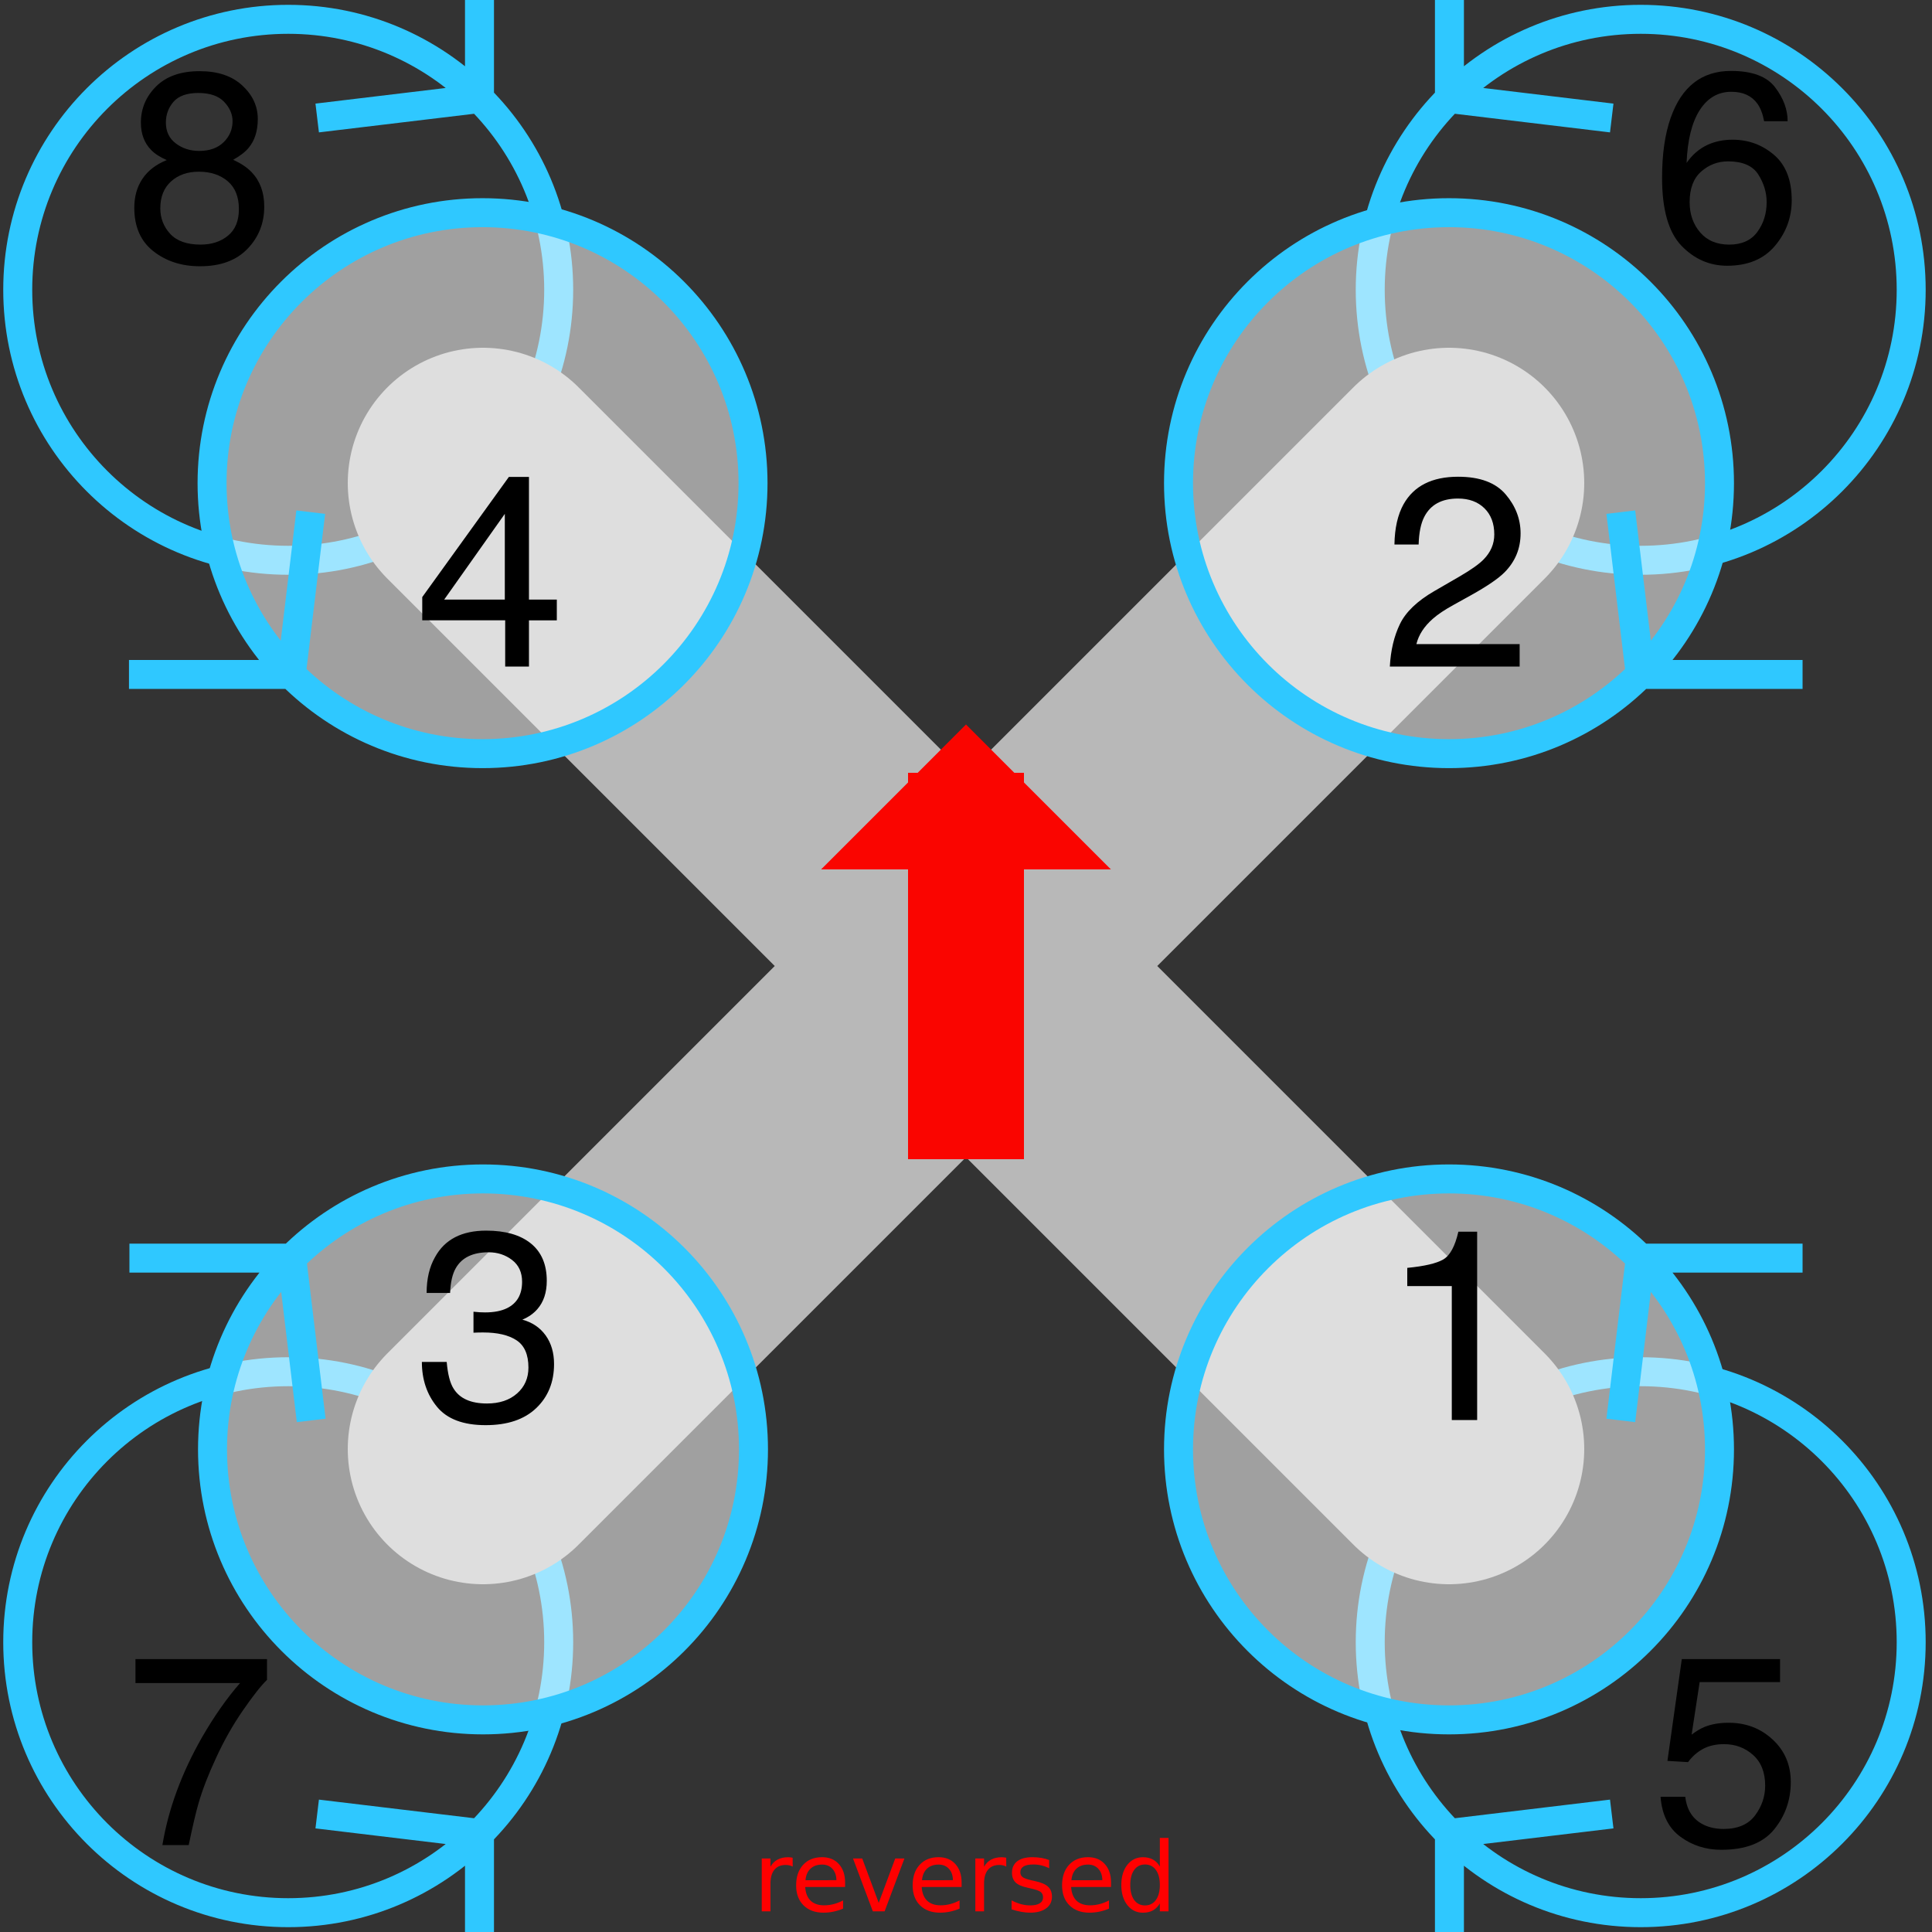 <svg height="200pt" viewBox="0 0 200 200" width="200pt" xmlns="http://www.w3.org/2000/svg" xmlns:xlink="http://www.w3.org/1999/xlink">
    <rect x="0" y="0" width="200" height="200" fill="#333333" stroke="none"/>
    <symbol id="glyph0-1" overflow="visible">
        <path d="m3.461-4.992c.164 1.406.812 2.375 1.953 2.914.582.273 1.258.41 2.023.41 1.457 0 2.539-.465 3.242-1.395.699-.93 1.051-1.961 1.051-3.09 0-1.367-.418-2.426-1.25-3.172-.836-.746-1.836-1.121-3.004-1.121-.848 0-1.574.164-2.18.492s-1.121.785-1.551 1.367l-2.133-.125 1.488-10.539h10.172v2.379h-8.324l-.832 5.441c.453-.348.887-.605 1.297-.781.73-.301 1.57-.449 2.531-.449 1.793 0 3.316.578 4.562 1.738 1.25 1.156 1.875 2.625 1.875 4.398 0 1.852-.57 3.484-1.715 4.898-1.145 1.41-2.969 2.117-5.477 2.117-1.594 0-3.004-.449-4.23-1.348-1.227-.898-1.914-2.277-2.059-4.137zm0 0"/>
    </symbol>
    <symbol id="glyph0-2" overflow="visible">
        <path d="m12.762-17.957c.863 1.133 1.293 2.301 1.293 3.504h-2.434c-.145-.773-.379-1.379-.699-1.816-.59-.82-1.488-1.23-2.691-1.23-1.375 0-2.469.637-3.281 1.906-.812 1.273-1.262 3.094-1.355 5.461.566-.828 1.277-1.445 2.133-1.859.785-.363 1.66-.547 2.625-.547 1.641 0 3.074.527 4.297 1.574 1.219 1.047 1.828 2.613 1.828 4.691 0 1.777-.578 3.352-1.734 4.723-1.156 1.371-2.809 2.059-4.949 2.059-1.832 0-3.414-.695-4.746-2.086-1.328-1.391-1.992-3.73-1.992-7.023 0-2.434.293-4.496.887-6.191 1.141-3.246 3.223-4.867 6.246-4.867 2.188 0 3.715.566 4.574 1.703zm-1.844 14.969c.641-.871.965-1.898.965-3.082 0-1.004-.289-1.957-.863-2.863s-1.617-1.363-3.129-1.363c-1.059 0-1.988.352-2.785 1.055-.797.703-1.195 1.758-1.195 3.172 0 1.238.363 2.281 1.086 3.125.727.844 1.73 1.266 3.016 1.266 1.293 0 2.262-.438 2.906-1.309zm0 0"/>
    </symbol>
    <symbol id="glyph0-3" overflow="visible">
        <path d="m14.641-19.25v2.148c-.629.609-1.465 1.672-2.508 3.184-1.043 1.512-1.965 3.145-2.766 4.895-.793 1.703-1.398 3.258-1.805 4.664-.266.902-.609 2.355-1.027 4.359h-2.723c.621-3.738 1.988-7.457 4.102-11.156 1.25-2.168 2.562-4.043 3.938-5.617h-10.828v-2.477zm0 0"/>
    </symbol>
    <symbol id="glyph0-4" overflow="visible">
        <path d="m10.156-12.285c.613-.605.918-1.328.918-2.168 0-.727-.293-1.398-.875-2.008-.582-.609-1.473-.914-2.668-.914-1.184 0-2.039.305-2.57.914-.527.609-.789 1.328-.789 2.148 0 .918.34 1.641 1.023 2.156.684.52 1.492.781 2.422.781 1.082 0 1.93-.305 2.539-.91zm.445 9.68c.754-.613 1.129-1.531 1.129-2.754 0-1.266-.387-2.227-1.16-2.883-.777-.656-1.77-.984-2.984-.984-1.176 0-2.133.332-2.875 1.004-.742.668-1.117 1.598-1.117 2.781 0 1.02.34 1.902 1.02 2.645.68.742 1.73 1.117 3.152 1.117 1.141 0 2.086-.309 2.836-.926zm-7.938-8.852c-.719-.73-1.078-1.676-1.078-2.844 0-1.457.527-2.711 1.586-3.762 1.059-1.047 2.555-1.57 4.5-1.57 1.875 0 3.348.496 4.414 1.484 1.066.988 1.602 2.145 1.602 3.465 0 1.223-.312 2.211-.93 2.965-.348.43-.887.852-1.617 1.258.812.375 1.453.805 1.914 1.289.867.91 1.301 2.094 1.301 3.555 0 1.723-.578 3.18-1.738 4.379-1.156 1.199-2.793 1.801-4.906 1.801-1.906 0-3.516-.52-4.832-1.555-1.316-1.035-1.977-2.535-1.977-4.504 0-1.156.281-2.156.848-3s1.402-1.488 2.516-1.934c-.684-.293-1.219-.637-1.602-1.027zm0 0"/>
    </symbol>
    <symbol id="glyph0-5" overflow="visible">
        <path d="m2.68-13.863v-1.887c1.777-.172 3.016-.461 3.719-.867.703-.406 1.227-1.367 1.57-2.879h1.945v19.496h-2.625v-13.863zm0 0"/>
    </symbol>
    <symbol id="glyph0-6" overflow="visible">
        <path d="m1.922-4.402c.605-1.25 1.789-2.383 3.547-3.402l2.625-1.52c1.176-.684 2-1.266 2.477-1.75.746-.758 1.117-1.621 1.117-2.598 0-1.141-.34-2.043-1.023-2.715-.684-.668-1.594-1.004-2.734-1.004-1.688 0-2.852.637-3.5 1.914-.348.684-.539 1.633-.574 2.844h-2.504c.027-1.703.344-3.094.945-4.172 1.066-1.895 2.949-2.844 5.648-2.844 2.242 0 3.879.609 4.914 1.82s1.551 2.562 1.551 4.047c0 1.566-.551 2.906-1.652 4.02-.641.648-1.785 1.43-3.434 2.352l-1.871 1.039c-.895.492-1.598.961-2.109 1.41-.91.793-1.484 1.672-1.719 2.637h10.688v2.324h-13.438c.09-1.688.441-3.152 1.047-4.402zm0 0"/>
    </symbol>
    <symbol id="glyph0-7" overflow="visible">
        <path d="m2.234-1.375c-1.043-1.27-1.562-2.816-1.562-4.641h2.57c.109 1.266.344 2.188.711 2.762.637 1.031 1.789 1.543 3.457 1.543 1.293 0 2.332-.344 3.117-1.039.785-.691 1.176-1.586 1.176-2.68 0-1.348-.414-2.289-1.238-2.828-.824-.539-1.969-.805-3.438-.805-.164 0-.332 0-.5.004-.168.004-.34.012-.512.02v-2.172c.254.027.469.047.641.055.176.008.363.016.562.016.922 0 1.676-.148 2.27-.438 1.039-.512 1.559-1.422 1.559-2.734 0-.977-.348-1.73-1.039-2.258-.691-.527-1.5-.793-2.422-.793-1.641 0-2.773.547-3.402 1.641-.348.602-.543 1.457-.59 2.57h-2.43c0-1.457.289-2.699.875-3.719 1-1.824 2.766-2.734 5.289-2.734 1.996 0 3.539.445 4.633 1.332 1.094.891 1.641 2.176 1.641 3.863 0 1.203-.32 2.18-.969 2.926-.402.465-.922.828-1.559 1.094 1.031.281 1.836.828 2.414 1.633.578.809.867 1.793.867 2.961 0 1.867-.613 3.391-1.848 4.566-1.23 1.176-2.973 1.762-5.234 1.762-2.316 0-3.996-.633-5.039-1.906zm0 0"/>
    </symbol>
    <symbol id="glyph0-8" overflow="visible">
        <path d="m9.258-6.93v-8.875l-6.277 8.875zm.039 6.93v-4.785h-8.586v-2.406l8.969-12.441h2.078v12.703h2.883v2.145h-2.883v4.785zm0 0"/>
    </symbol>
    <g>
        <g>
            <g fill="none" stroke="#2fc8ff" stroke-miterlimit="10" stroke-width="3">
                <path d="m57.836 30c0 15.465-12.535 28-28 28s-28-12.535-28-28 12.535-28 28-28 28 12.535 28 28m-8.199-19.801v-16.801m0 16.801-16.801 2.016"/>
                <path d="m197.846 30c0 15.465-12.535 28-28 28s-28-12.535-28-28 12.535-28 28-28 28 12.535 28 28m-47.801-19.801v-16.801m0 16.801 16.801 2.016"/>
                <path d="m57.836 170c0 15.465-12.535 28-28 28s-28-12.535-28-28 12.535-28 28-28 28 12.535 28 28m-8.199 19.801v16.801m0-16.801-16.801-2.016"/>
                <path d="m197.846 170c0 15.465-12.535 28-28 28s-28-12.535-28-28 12.535-28 28-28 28 12.535 28 28m-47.801 19.801v16.801m0-16.801 16.801-2.016"/>
            </g>
            <g>
                <use height="100%" width="100%" x="171" xlink:href="#glyph0-1" y="191"/>
            </g>
            <g>
                <use height="100%" width="100%" x="171" xlink:href="#glyph0-2" y="27"/>
            </g>
            <g>
                <use height="100%" width="100%" x="13" xlink:href="#glyph0-3" y="191"/>
            </g>
            <g>
                <use height="100%" width="100%" x="13" xlink:href="#glyph0-4" y="27"/>
            </g>
            <path d="m50 50 100 100m-100 0 100-100" style="fill:none;stroke:#b8b8b8;stroke-width:28;stroke-linecap:round;stroke-linejoin:round;stroke-miterlimit:10"/>
            <path d="m178 150c0 15.465-12.535 28-28 28s-28-12.535-28-28 12.535-28 28-28 28 12.535 28 28" fill="#fff" fill-opacity=".533"/>
            <g>
                <use height="100%" width="100%" x="143" xlink:href="#glyph0-5" y="147"/>
            </g>
            <path d="m178 50c0 15.465-12.535 28-28 28s-28-12.535-28-28 12.535-28 28-28 28 12.535 28 28" fill="#fff" fill-opacity=".533"/>
            <g>
                <use height="100%" width="100%" x="143" xlink:href="#glyph0-6" y="69"/>
            </g>
            <path d="m78 150c0 15.465-12.535 28-28 28s-28-12.535-28-28 12.535-28 28-28 28 12.535 28 28" fill="#fff" fill-opacity=".533"/>
            <g>
                <use height="100%" width="100%" x="43" xlink:href="#glyph0-7" y="147"/>
            </g>
            <path d="m78 50c0 15.465-12.535 28-28 28s-28-12.535-28-28 12.535-28 28-28 28 12.535 28 28" fill="#fff" fill-opacity=".533"/>
            <g>
                <use height="100%" width="100%" x="43" xlink:href="#glyph0-8" y="69"/>
            </g>
            <path d="m100 80v40" fill="none" stroke="#fa0500" stroke-linejoin="bevel" stroke-miterlimit="10" stroke-width="12"/>
            <path d="m100 75-15 15h30z" fill="#fa0500"/>
            <path d="m178 150.042c0 15.465-12.535 28-28 28s-28-12.535-28-28 12.535-28 28-28 28 12.535 28 28m-8.199-19.801-2.016 16.801m2.016-16.801h16.801" fill="none" stroke="#2fc8ff" stroke-miterlimit="10" stroke-width="3"/>
            <path d="m78 150.042c0 15.465-12.535 28-28 28s-28-12.535-28-28c0-15.465 12.535-28 28-28s28 12.535 28 28m-47.801-19.801 2.016 16.801m-2.016-16.801h-16.801" fill="none" stroke="#2fc8ff" stroke-miterlimit="10" stroke-width="3"/>
            <path d="m178 50.017c0 15.465-12.535 28-28 28s-28-12.535-28-28 12.535-28 28-28 28 12.535 28 28m-8.199 19.801-2.016-16.801m2.016 16.801h16.801" fill="none" stroke="#2fc8ff" stroke-miterlimit="10" stroke-width="3"/>
            <path d="m77.953 50.017c0 15.465-12.535 28-28 28s-28-12.535-28-28 12.535-28 28-28 28 12.535 28 28m-47.801 19.801 2.016-16.801m-2.016 16.801h-16.801" fill="none" stroke="#2fc8ff" stroke-miterlimit="10" stroke-width="3"/>
        </g>
        <g fill="#f00">
            <path d="m82.059 193.23q-.151-.088-.332-.127-.176-.044-.391-.044-.762 0-1.172.498-.405.493-.405 1.421v2.881h-.903v-5.469h.903v.85q.283-.498.737-.737.454-.244 1.104-.244.093 0 .205.015.112.01.249.034l.005.923z"/>
            <path d="m87.484 194.9v.439h-4.131q.059.928.557 1.416.503.483 1.396.483.518 0 1.001-.127.488-.127.967-.381v.85q-.483.205-.991.312-.508.107-1.03.107-1.309 0-2.075-.762-.762-.762-.762-2.061 0-1.343.723-2.129.728-.791 1.958-.791 1.104 0 1.743.713.645.708.645 1.929zm-.898-.264q-.01-.737-.415-1.177-.4-.439-1.064-.439-.752 0-1.206.425-.449.425-.518 1.196l3.203-.005z"/>
            <path d="m88.304 192.39h.952l1.709 4.59 1.709-4.59h.952l-2.051 5.469h-1.221z"/>
            <path d="m99.545 194.9v.439h-4.131q.059.928.557 1.416.503.483 1.396.483.518 0 1.001-.127.488-.127.967-.381v.85q-.483.205-.991.312-.508.107-1.03.107-1.309 0-2.075-.762-.762-.762-.762-2.061 0-1.343.723-2.129.728-.791 1.958-.791 1.104 0 1.743.713.645.708.645 1.929zm-.898-.264q-.01-.737-.415-1.177-.4-.439-1.064-.439-.752 0-1.206.425-.449.425-.518 1.196l3.203-.005z"/>
            <path d="m104.169 193.23q-.151-.088-.332-.127-.176-.044-.391-.044-.762 0-1.172.498-.405.493-.405 1.421v2.881h-.903v-5.469h.903v.85q.283-.498.737-.737.454-.244 1.104-.244.093 0 .205.015.112.01.249.034l.005.923z"/>
            <path d="m108.607 192.551v.85q-.381-.195-.791-.293-.41-.098-.85-.098-.669 0-1.006.205-.332.205-.332.615 0 .312.239.493.239.176.962.337l.308.068q.957.205 1.357.581.405.371.405 1.04 0 .762-.605 1.206-.601.444-1.655.444-.439 0-.918-.088-.474-.083-1.001-.254v-.928q.498.259.981.391.483.127.957.127.635 0 .977-.215.342-.22.342-.615 0-.366-.249-.562-.244-.195-1.079-.376l-.312-.073q-.835-.176-1.206-.537-.371-.366-.371-1.001 0-.771.547-1.191.547-.42 1.553-.42.498 0 .938.073.439.073.811.22z"/>
            <path d="m115.013 194.9v.439h-4.131q.059.928.557 1.416.503.483 1.396.483.518 0 1.001-.127.488-.127.967-.381v.85q-.483.205-.991.312-.508.107-1.03.107-1.309 0-2.075-.762-.762-.762-.762-2.061 0-1.343.723-2.129.728-.791 1.958-.791 1.104 0 1.743.713.645.708.645 1.929zm-.898-.264q-.01-.737-.415-1.177-.4-.439-1.064-.439-.752 0-1.206.425-.449.425-.518 1.196l3.203-.005z"/>
            <path d="m120.067 193.22v-2.959h.898v7.598h-.898v-.82q-.283.488-.718.728-.43.234-1.035.234-.991 0-1.616-.791-.62-.791-.62-2.08 0-1.289.62-2.08.625-.791 1.616-.791.605 0 1.035.239.435.234.718.723zm-3.062 1.909q0 .991.405 1.558.41.562 1.123.562.713 0 1.123-.562.41-.566.41-1.558 0-.991-.41-1.553-.41-.566-1.123-.566-.713 0-1.123.566-.405.562-.405 1.553z"/>
        </g>
    </g>
</svg>
